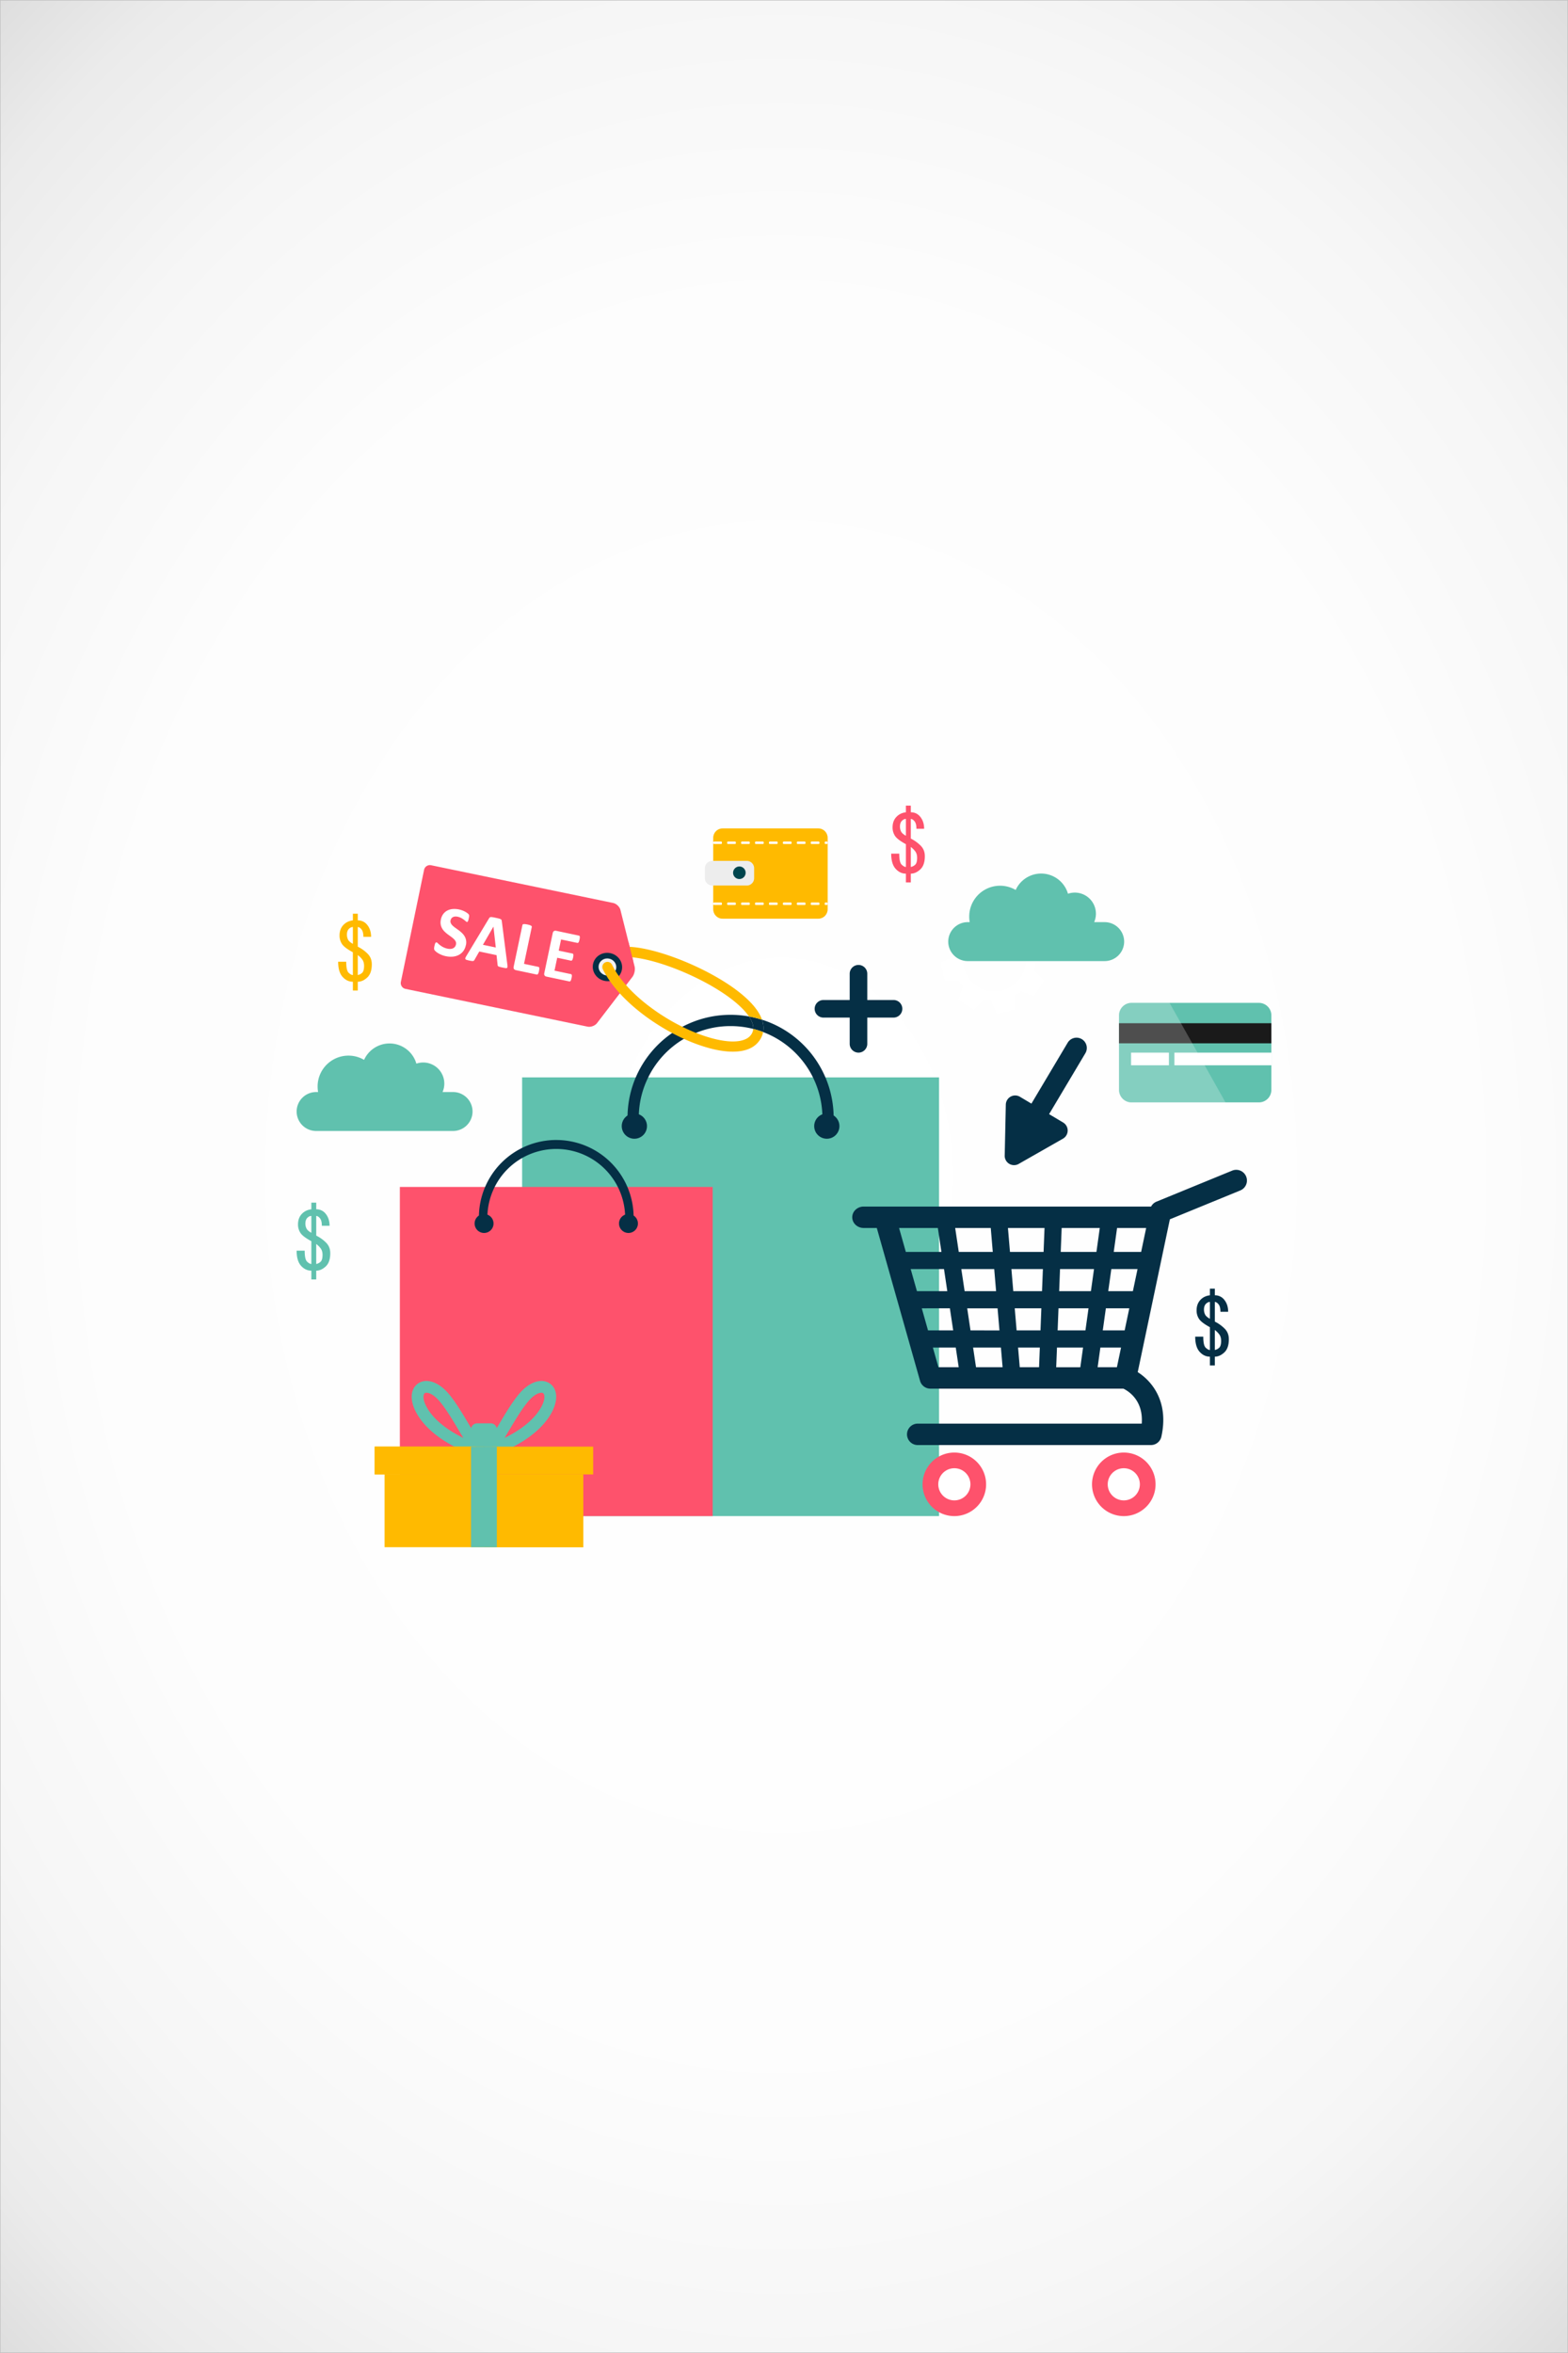 <svg xmlns="http://www.w3.org/2000/svg" xmlns:xlink="http://www.w3.org/1999/xlink" viewBox="0 0 4001 6001"><rect x="0" y="0" width="4001" height="6001" fill="#808080" stroke="none"/><defs><style>.cls-1{stroke:#c7c7c7;stroke-miterlimit:10;fill:url(#Dégradé_sans_nom_13);}.cls-10,.cls-2{fill:#60c1ae;}.cls-3{fill:#052f45;}.cls-10,.cls-12,.cls-15,.cls-3,.cls-5,.cls-6,.cls-7,.cls-8,.cls-9{fill-rule:evenodd;}.cls-4,.cls-5{fill:#fe526c;}.cls-6{fill:#f1f2f2;}.cls-11,.cls-7{fill:#ffba00;}.cls-14,.cls-15,.cls-8{fill:#fff;}.cls-9{fill:#ededed;}.cls-12{fill:#00454d;}.cls-13{fill:#1a1a1a;}.cls-15{opacity:0.23;}</style><radialGradient id="Dégradé_sans_nom_13" cx="2018.83" cy="2998.71" r="498.26" gradientTransform="translate(-11956.83 -23328.37) scale(6.91 8.78)" gradientUnits="userSpaceOnUse"><stop offset="0" stop-color="#fff"/><stop offset="0.51" stop-color="#fdfdfd"/><stop offset="0.69" stop-color="#f6f6f6"/><stop offset="0.82" stop-color="#ebebeb"/><stop offset="0.92" stop-color="#dadada"/><stop offset="1" stop-color="#c7c7c7"/></radialGradient></defs><g id="Calque_2" data-name="Calque 2"><g id="Слой_1" data-name="Слой 1"><rect class="cls-1" x="0.5" y="0.5" width="4000" height="6000"/><rect class="cls-2" x="1332.27" y="2748" width="1063.86" height="1118.91"/><path class="cls-3" d="M1911.18,2592.6c7.5,11.21,11.48,22,10.77,31.69a235,235,0,0,0-57.74-7.15,231.15,231.15,0,0,0-88.38,17.31,215.94,215.94,0,0,0-30.72,15.18A233.63,233.63,0,0,0,1654,2748a231.59,231.59,0,0,0-23.93,94.2c-.09,3.09-.17,6.18-.17,9.27h-28.79c0-2,0-4.15.18-6.18a260.69,260.69,0,0,1,20.92-97.29,263.15,263.15,0,0,1,92.88-113.19,243.73,243.73,0,0,1,26.05-15.89,261.4,261.4,0,0,1,123.07-30.55A257,257,0,0,1,1911.18,2592.6Z"/><path class="cls-3" d="M2127.3,2851.46h-28.78c0-3.09-.08-6.18-.17-9.27a234.45,234.45,0,0,0-151.14-209.86c.34-2,.6-4.06.79-6.18a62,62,0,0,0-3.62-25.34,262.3,262.3,0,0,1,182.75,244.47C2127.3,2847.31,2127.3,2849.43,2127.3,2851.46Z"/><path class="cls-3" d="M1618.67,2904.43a32.18,32.18,0,1,0-32.17-32.18A32.23,32.23,0,0,0,1618.67,2904.43Z"/><path class="cls-3" d="M2109.73,2904.43a32.18,32.18,0,1,0-32.16-32.18A32.23,32.23,0,0,0,2109.73,2904.43Z"/><rect class="cls-4" x="1020.28" y="3027.4" width="798.22" height="839.5"/><path class="cls-3" d="M1419.4,2907.64A197.34,197.34,0,0,1,1616.78,3105H1595.2a175.81,175.81,0,0,0-351.61,0H1222a197.34,197.34,0,0,1,197.39-197.39Z"/><path class="cls-3" d="M1235.17,3144.77a24.14,24.14,0,1,0-24.13-24.14A24.19,24.19,0,0,0,1235.17,3144.77Z"/><path class="cls-3" d="M1603.63,3144.77a24.14,24.14,0,1,0-24.16-24.14A24.18,24.18,0,0,0,1603.63,3144.77Z"/><path class="cls-5" d="M1499.32,2618.57c8.13,1.69,18.93-2.32,24-8.92l90.41-118c5-6.59,7.55-18.58,5.51-26.63l-36.09-144.16c-2-8.06-10.33-16-18.45-17.71l-464.73-96.29a15.14,15.14,0,0,0-17.85,11.72l-26.55,128.12c-1.69,8.13-4.44,21.44-6.12,29.56l-26.55,128.12a15.14,15.14,0,0,0,11.72,17.84Z"/><path class="cls-3" d="M1557.28,2431.06c20.3,4.2,33.48,23.42,29.43,43s-23.78,31.92-44.06,27.72-33.47-23.43-29.43-42.95S1537,2426.84,1557.28,2431.06Z"/><path class="cls-6" d="M1554.38,2445.08c12.23,2.54,20.2,14.12,17.77,25.89s-14.36,19.29-26.59,16.74-20.21-14.12-17.77-25.92S1542.13,2442.54,1554.38,2445.08Z"/><path class="cls-3" d="M1948,2626.15c-.19,2.12-.45,4.15-.79,6.18a222.28,222.28,0,0,0-25.26-8c.71-9.71-3.27-20.48-10.77-31.69a260.89,260.89,0,0,1,33.2,8.21A62,62,0,0,1,1948,2626.15Z"/><path class="cls-7" d="M1594.94,2428c-.53-8.22,5.56-11.84,11.74-12.72h.09a21.46,21.46,0,0,1,4.15-.09c61.71,4.59,157.85,40.26,230.95,84.94,30.46,18.53,57,38.84,75.84,59.24,12.63,13.68,21.9,27.63,26.67,41.49a260.89,260.89,0,0,0-33.2-8.21,146.08,146.08,0,0,0-12.63-15.63c-17.12-18.63-41.75-37.34-70.19-54.74-68.24-41.67-156.79-75-215-80.6h-.09c-1.41-.18-2.83-.35-4.24-.44C1601.82,2440.75,1594.76,2437.12,1594.94,2428Z"/><path class="cls-7" d="M1947.21,2632.33a55.57,55.57,0,0,1-7.33,18.63,59.5,59.5,0,0,1-25.08,22.51c-25.16,12.27-62.06,11.3-103.3.35a414.08,414.08,0,0,1-66.39-24.19c-10-4.5-20-9.44-30-14.83-9.62-5.12-19.24-10.59-28.69-16.42-39.11-23.84-76-53-104.88-84.67a306.84,306.84,0,0,1-25.43-31.6c-3.27-4.68-6.36-9.45-9.18-14.22-3.18-5.21-6.09-10.51-8.65-15.8a13,13,0,0,1,23.48-11.39c2.56,5.21,5.39,10.33,8.56,15.45a150.49,150.49,0,0,0,8.83,13.33,244.2,244.2,0,0,0,18.45,23.22c27.37,31.08,63.66,59.86,102.33,83.52,13.59,8.3,27.37,15.89,41.23,22.69,11.65,5.83,23.22,11,34.69,15.54a382.75,382.75,0,0,0,42.3,14.12c35.4,9.36,66,10.86,85.19,1.42a33.51,33.51,0,0,0,14.39-12.63,27.91,27.91,0,0,0,4.24-13.07A222.28,222.28,0,0,1,1947.21,2632.33Z"/><polygon class="cls-5" points="1603.72 2403.18 1615.67 2450.93 1595.91 2453.56 1575.14 2408.74 1603.72 2403.18"/><path class="cls-8" d="M1188.64,2410.86a37,37,0,0,1-6.82,15.46,34.88,34.88,0,0,1-11.76,9.63,42.45,42.45,0,0,1-15.21,4.09,59.88,59.88,0,0,1-17.33-1.21,59.11,59.11,0,0,1-11-3.39,66,66,0,0,1-8.64-4.36,40.35,40.35,0,0,1-6-4.37,21.45,21.45,0,0,1-3.26-3.55,7.16,7.16,0,0,1-.94-3.78,30.32,30.32,0,0,1,.84-6.45c.4-1.88.78-3.4,1.18-4.65a13.33,13.33,0,0,1,1.24-3,3.76,3.76,0,0,1,1.42-1.44,2.7,2.7,0,0,1,1.72-.15,7.54,7.54,0,0,1,3.24,2.26,64.88,64.88,0,0,0,5.22,4.54,53.26,53.26,0,0,0,8,5.13,40.89,40.89,0,0,0,11.29,4,27.86,27.86,0,0,0,8,.63,18.37,18.37,0,0,0,6.47-1.69,12.87,12.87,0,0,0,4.65-3.89,15.06,15.06,0,0,0,2.57-5.93,11.14,11.14,0,0,0-.71-7.26,21.61,21.61,0,0,0-4.62-6.24,57.31,57.31,0,0,0-7-5.84c-2.66-1.91-5.42-3.91-8.27-6a80.91,80.91,0,0,1-8.07-6.85,37.33,37.33,0,0,1-6.54-8.23,31.59,31.59,0,0,1-3.76-10.29,33.25,33.25,0,0,1,.51-13,34.09,34.09,0,0,1,6.22-14.1,30.75,30.75,0,0,1,10.61-8.77,36.56,36.56,0,0,1,13.77-3.66,55.3,55.3,0,0,1,15.66,1.15,56.43,56.43,0,0,1,8.15,2.39,55,55,0,0,1,7.4,3.34,47.17,47.17,0,0,1,5.9,3.78,16.09,16.09,0,0,1,3.22,3.06,7.66,7.66,0,0,1,.88,1.76,7.53,7.53,0,0,1,.21,1.82,16.89,16.89,0,0,1-.26,2.69c-.15,1.06-.4,2.36-.73,3.93s-.71,3.2-1,4.38a19.51,19.51,0,0,1-1.08,2.88,3.92,3.92,0,0,1-1.25,1.52,2.29,2.29,0,0,1-1.73.21,7.81,7.81,0,0,1-2.87-1.93c-1.28-1.13-2.87-2.44-4.75-3.89a52.67,52.67,0,0,0-6.77-4.24,32.85,32.85,0,0,0-8.86-3.15,22.08,22.08,0,0,0-7-.48,14.11,14.11,0,0,0-5.35,1.61,10.15,10.15,0,0,0-3.75,3.4,13.07,13.07,0,0,0-2,4.75,11,11,0,0,0,.71,7.17,21,21,0,0,0,4.63,6.29,63.35,63.35,0,0,0,7.24,5.84c2.71,1.92,5.49,4,8.35,6a88,88,0,0,1,8.16,6.87,39,39,0,0,1,6.67,8.3,30.42,30.42,0,0,1,3.38,22.89Zm106,49.76-14.25-111.23a9.2,9.2,0,0,0-.74-3,5,5,0,0,0-2.2-2,22.21,22.21,0,0,0-4.8-1.69c-2.07-.53-4.9-1.16-8.44-1.91-3.08-.65-5.56-1.14-7.42-1.44a18.8,18.8,0,0,0-4.54-.28,4.31,4.31,0,0,0-2.6,1,8.26,8.26,0,0,0-1.78,2.2L1190,2438.34a30.06,30.06,0,0,0-2.42,4.77,3.6,3.6,0,0,0,0,3.09,5,5,0,0,0,3,2,63.07,63.07,0,0,0,6.44,1.66q3.88.81,6.33,1.13a13.79,13.79,0,0,0,3.83.11,4,4,0,0,0,2.18-1,7,7,0,0,0,1.39-1.93l12.19-21.29,44.07,9.31,2.71,25.1a5.43,5.43,0,0,0,.5,2.07,3.68,3.68,0,0,0,1.64,1.54,18.54,18.54,0,0,0,3.82,1.38c1.68.45,4.08,1,7.15,1.64s5.29,1,7,1.25a6.3,6.3,0,0,0,3.79-.42,3.28,3.28,0,0,0,1.32-2.72,33.33,33.33,0,0,0-.27-5.43Zm-35.52-97.1,5.94,53.16-32.79-6.92,26.76-46.27.09,0Zm116.27,113a38.25,38.25,0,0,1-1.18,4.51,15.26,15.26,0,0,1-1.32,2.91,3.63,3.63,0,0,1-1.52,1.51,2.4,2.4,0,0,1-1.68.23l-53.52-11.29a7.49,7.49,0,0,1-4.63-2.81c-1.11-1.46-1.37-3.51-.83-6.16l22.39-106.13a2.74,2.74,0,0,1,.94-1.52,4.61,4.61,0,0,1,2.19-.75,19.2,19.2,0,0,1,3.82.06,50.13,50.13,0,0,1,5.78.93,52.16,52.16,0,0,1,5.74,1.5A20.63,20.63,0,0,1,1355,2361a4.54,4.54,0,0,1,1.7,1.58,2.5,2.5,0,0,1,.23,1.77l-19.83,94,36.71,7.74a2.6,2.6,0,0,1,1.47.84,3.86,3.86,0,0,1,.79,1.86,11.73,11.73,0,0,1,0,3.14,43.12,43.12,0,0,1-.75,4.6Zm83,18.14a37.67,37.67,0,0,1-1.14,4.36,11.59,11.59,0,0,1-1.28,2.7,3.94,3.94,0,0,1-1.47,1.36,2.43,2.43,0,0,1-1.59.17l-58.61-12.36a7.5,7.5,0,0,1-4.62-2.82c-1.12-1.45-1.38-3.5-.83-6.16l21.51-101.87c.54-2.65,1.64-4.42,3.23-5.31a7.59,7.59,0,0,1,5.36-.7l58.34,12.32a2.38,2.38,0,0,1,1.35.76,3.87,3.87,0,0,1,.75,1.8,14.11,14.11,0,0,1,.06,3,46,46,0,0,1-1.85,8.81,11.2,11.2,0,0,1-1.28,2.7,4.12,4.12,0,0,1-1.42,1.37,2.33,2.33,0,0,1-1.55.19l-41.69-8.8-6,28.48,35.13,7.41a2.43,2.43,0,0,1,1.38.8,3.73,3.73,0,0,1,.81,1.78,11.29,11.29,0,0,1,.09,3,33.89,33.89,0,0,1-.69,4.3,38.11,38.11,0,0,1-1.12,4.3,10.47,10.47,0,0,1-1.28,2.6,3,3,0,0,1-1.45,1.23,2.51,2.51,0,0,1-1.56.16l-35.14-7.42-6.94,32.91,42,8.86a2.37,2.37,0,0,1,1.37.8,3.82,3.82,0,0,1,.81,1.85,11.76,11.76,0,0,1,.07,3A36.67,36.67,0,0,1,1458.4,2494.67Z"/><path class="cls-3" d="M2642.59,2899.34l-45.07-26.85,126.84-213a26.32,26.32,0,0,1,36-9.12h0a26.28,26.28,0,0,1,9.1,36Z"/><path class="cls-3" d="M2563.67,2947.44l2.82-130a23.86,23.86,0,0,1,36.08-20L2712.7,2863a23.88,23.88,0,0,1-.38,41.25l-113,64.42a23.86,23.86,0,0,1-35.67-21.26Z"/><path class="cls-3" d="M2190.57,2461.15h0a22.48,22.48,0,0,1,22.43,22.42v178.84a22.48,22.48,0,0,1-22.43,22.42h0a22.5,22.5,0,0,1-22.44-22.42V2483.57A22.5,22.5,0,0,1,2190.57,2461.15Z"/><path class="cls-3" d="M2078.73,2573h0a22.5,22.5,0,0,1,22.43-22.42H2280a22.5,22.5,0,0,1,22.44,22.42h0a22.5,22.5,0,0,1-22.44,22.44H2101.16A22.49,22.49,0,0,1,2078.73,2573Z"/><path class="cls-3" d="M2374,3541.85h492.5c13.15,6.35,51.3,30.06,46.83,89.24H2341.17a27.32,27.32,0,0,0,0,54.63h595.56a27.3,27.3,0,0,0,26.68-21.41c19.52-88.19-23.14-141-60.3-164.57l82-389.78,179.68-73.64a27.32,27.32,0,1,0-20.72-50.56L2951,3064.89a27.29,27.29,0,0,0-13.8,12.53H2203.81c-16.12,0-29.18,12.24-29.18,27.32s13.06,27.31,29.18,27.31h33.49L2347.66,3522a27.34,27.34,0,0,0,26.29,19.87Zm476-54.64h-49.23l7-50.19h52.75l-10.56,50.19Zm19.74-93.9h-55.83l7.88-56.35h59.8l-11.85,56.35Zm21-100.08h-62.87l7.86-56.35h66.88l-11.87,56.35Zm21.06-100.06h-69.94l8.53-61.12h74.25l-12.84,61.12Zm-105.54-61.12-8.53,61.12h-91.11l2.39-61.12Zm-141,0-2.39,61.12h-85.76l-5.18-61.12Zm-137.2,0,5.19,61.12h-86.79l-9.17-61.12Zm-135,0,9.14,61.12h-90.81l-17.27-61.12Zm97.41,355.16L2483,3437h71l4.26,50.19Zm-14.07-93.9L2468,3337h77.46l4.81,56.35Zm-15-100.08-8.45-56.35h83.95l4.79,56.35Zm-52.64-56.35,8.43,56.35h-77.49l-15.95-56.35Zm15,100.08,8.45,56.35H2368L2352.09,3337Zm15,100.06,7.52,50.19h-51.68L2380.4,3437Zm163.3,50.19-4.28-50.19h55.53l-2,50.19Zm-8-93.9-4.8-56.35h67.93l-2.19,56.35Zm-8.5-100.08-4.78-56.35h80.34l-2.21,56.35Zm109.51,194,2-50.19h66.54l-7,50.19Zm3.67-93.9,2.19-56.35h76.62l-7.87,56.35Zm3.92-100.08,2.19-56.35h86.7l-7.9,56.35Z"/><path class="cls-9" d="M2826.53,3785.85a41,41,0,1,0,41-41A41,41,0,0,0,2826.53,3785.85Z"/><path class="cls-5" d="M2786.47,3785.85a81.06,81.06,0,1,0,81.06-81A81.07,81.07,0,0,0,2786.47,3785.85Z"/><path class="cls-8" d="M2826.53,3785.85a41,41,0,1,0,41-41A41,41,0,0,0,2826.53,3785.85Z"/><path class="cls-5" d="M2354.09,3785.85a81.05,81.05,0,1,0,81-81A81.07,81.07,0,0,0,2354.09,3785.85Z"/><path class="cls-8" d="M2394.16,3785.85a41,41,0,1,0,41-41A41,41,0,0,0,2394.16,3785.85Z"/><path class="cls-10" d="M1234.86,3689.75c10.19-9.59,23.91-32.62,39-57.89,15.54-26.16,32.47-54.57,49.63-75.32,18.82-22.78,38.92-33.25,55.36-34.22a38,38,0,0,1,23.09,5.7,36.17,36.17,0,0,1,14.69,18.83c5,14.08,3.06,33.88-9.29,56.51-13.85,25.34-35.8,46.87-61,64.55-30.35,21.29-65.63,37.14-96.6,47.12l-63.69,20.55,48.78-45.83Zm64.78-42.57h0c-4.17,7-8.26,13.86-12.22,20.37a306.46,306.46,0,0,0,41.63-24.28c21.74-15.28,40.5-33.47,51.86-54.31,7.87-14.4,9.65-25.41,7.28-32.1a6.56,6.56,0,0,0-2.43-3.5,8.61,8.61,0,0,0-5.18-1c-8.84.51-20.89,7.63-33.88,23.37C1330.51,3595.33,1314.43,3622.34,1299.64,3647.18Z"/><path class="cls-10" d="M1234.86,3689.75c-10.2-9.59-23.92-32.62-39-57.89-15.58-26.16-32.5-54.57-49.65-75.32-18.81-22.78-38.91-33.25-55.33-34.22a38,38,0,0,0-23.11,5.7,36.12,36.12,0,0,0-14.69,18.83c-5,14.08-3.07,33.88,9.28,56.51,13.84,25.34,35.79,46.87,60.95,64.55,30.36,21.29,65.64,37.14,96.61,47.12l63.69,20.55-48.78-45.83Zm-64.78-42.57h0c4.16,7,8.26,13.86,12.22,20.37a305.85,305.85,0,0,1-41.63-24.28c-21.73-15.28-40.5-33.47-51.87-54.31-7.86-14.4-9.64-25.41-7.28-32.1a6.65,6.65,0,0,1,2.42-3.5,8.68,8.68,0,0,1,5.2-1c8.83.51,20.88,7.63,33.89,23.37C1139.2,3595.33,1155.28,3622.34,1170.08,3647.18Z"/><rect class="cls-11" x="981.34" y="3760.58" width="507.05" height="185.66"/><rect class="cls-11" x="956.13" y="3689.75" width="557.44" height="70.84"/><rect class="cls-11" x="1234.86" y="3760.61" width="253.53" height="185.63"/><polygon class="cls-7" points="981.34 3760.61 1234.86 3760.61 1234.86 3689.74 956.13 3689.74 956.13 3760.61 981.34 3760.61"/><rect class="cls-2" x="1201.92" y="3689.75" width="65.88" height="256.5"/><path class="cls-10" d="M1217.39,3630.38h34.92a15.54,15.54,0,0,1,15.49,15.47v28.41a15.54,15.54,0,0,1-15.49,15.49h-34.92a15.52,15.52,0,0,1-15.47-15.49v-28.41A15.51,15.51,0,0,1,1217.39,3630.38Z"/><path class="cls-8" d="M2545.34,2344.32a103.76,103.76,0,0,1,18.91,3.29l25.21-25.47,39.47,25-12.26,33.67a104,104,0,0,1,11.07,15.7l35.82-.19,10.24,45.59-32.49,15.13A103,103,0,0,1,2638,2476l25.47,25.21-25,39.46-33.66-12.26a106.7,106.7,0,0,1-15.71,11.07l.19,35.82-45.61,10.23-15.12-32.47a104.38,104.38,0,0,1-18.94-3.29l-25.21,25.46-39.45-25,12.26-33.67a103.91,103.91,0,0,1-11.07-15.71l-35.83.18-10.23-45.58,32.47-15.14a104,104,0,0,1,3.31-18.92l-25.48-25.2,25-39.48,33.67,12.26a105.59,105.59,0,0,1,15.71-11.06l-.17-35.83,45.58-10.22,15.14,32.47Zm-25.9,26.26h0a80.05,80.05,0,1,0,95.63,60.58A80.05,80.05,0,0,0,2519.44,2370.58Z"/><path class="cls-10" d="M2818.8,2352h-26.86a53.86,53.86,0,0,0-66.82-72.45,71.31,71.31,0,0,0-133.45-9.61,78.72,78.72,0,0,0-118.57,67.9,79.42,79.42,0,0,0,1.28,14.16h-5.16a49.82,49.82,0,0,0-49.66,49.67h0a49.81,49.81,0,0,0,49.66,49.67H2818.8a49.81,49.81,0,0,0,49.66-49.67h0A49.81,49.81,0,0,0,2818.8,2352Z"/><path class="cls-10" d="M1156.13,2785.33h-26.87a53.86,53.86,0,0,0-66.82-72.45A71.31,71.31,0,0,0,929,2703.27a78.71,78.71,0,0,0-118.56,67.9,80.45,80.45,0,0,0,1.27,14.16h-5.15A49.81,49.81,0,0,0,756.89,2835h0a49.8,49.8,0,0,0,49.66,49.66h349.58a49.8,49.8,0,0,0,49.66-49.66h0A49.82,49.82,0,0,0,1156.13,2785.33Z"/><path class="cls-7" d="M1819.87,2319.15c0,13.18,10.54,24,23.43,24h245.19c12.9,0,23.43-10.79,23.43-24V2137c0-13.19-10.53-24-23.43-24H1843.3c-12.89,0-23.43,10.78-23.43,24Z"/><path class="cls-9" d="M1798.59,2239.57a18.85,18.85,0,0,0,18.63,19.06h88.46a18.84,18.84,0,0,0,18.63-19.06V2214.8a18.83,18.83,0,0,0-18.63-19.05h-88.46a18.84,18.84,0,0,0-18.63,19.05Z"/><path class="cls-12" d="M1870.59,2226.39a16,16,0,1,0,16-16.38A16.2,16.2,0,0,0,1870.59,2226.39Z"/><path class="cls-8" d="M1842.1,2148.61v1.83a2.25,2.25,0,0,1-2.25,2.25h-17.73a2.25,2.25,0,0,1-2.25-2.25v-1.83a2.24,2.24,0,0,1,2.25-2.24h17.73a2.24,2.24,0,0,1,2.25,2.24Zm267.58-2.24h-3.07a2.25,2.25,0,0,0-2.26,2.24v1.83a2.26,2.26,0,0,0,2.26,2.25h3.07a2.25,2.25,0,0,0,2.24-2.25v-1.83a2.25,2.25,0,0,0-2.24-2.24Zm-18.66,2.24v1.83a2.24,2.24,0,0,1-2.24,2.25H2071a2.25,2.25,0,0,1-2.25-2.25v-1.83a2.25,2.25,0,0,1,2.25-2.24h17.74a2.24,2.24,0,0,1,2.24,2.24Zm-35.55,0v1.83a2.25,2.25,0,0,1-2.25,2.25h-17.74a2.24,2.24,0,0,1-2.24-2.25v-1.83a2.24,2.24,0,0,1,2.24-2.24h17.74a2.25,2.25,0,0,1,2.25,2.24Zm-35.56,0v1.83a2.25,2.25,0,0,1-2.24,2.25h-17.75a2.24,2.24,0,0,1-2.24-2.25v-1.83a2.24,2.24,0,0,1,2.24-2.24h17.75a2.25,2.25,0,0,1,2.24,2.24Zm-35.57,0v1.83a2.25,2.25,0,0,1-2.25,2.25h-17.72a2.25,2.25,0,0,1-2.26-2.25v-1.83a2.25,2.25,0,0,1,2.26-2.24h17.72a2.24,2.24,0,0,1,2.25,2.24Zm-35.56,0v1.83a2.24,2.24,0,0,1-2.24,2.25H1928.8a2.25,2.25,0,0,1-2.25-2.25v-1.83a2.25,2.25,0,0,1,2.25-2.24h17.74a2.24,2.24,0,0,1,2.24,2.24Zm-35.56,0v1.83a2.24,2.24,0,0,1-2.24,2.25h-17.75a2.24,2.24,0,0,1-2.24-2.25v-1.83a2.24,2.24,0,0,1,2.24-2.24H1911a2.24,2.24,0,0,1,2.24,2.24Zm-35.56,0v1.83a2.25,2.25,0,0,1-2.24,2.25h-17.74a2.25,2.25,0,0,1-2.25-2.25v-1.83a2.24,2.24,0,0,1,2.25-2.24h17.74A2.25,2.25,0,0,1,1877.66,2148.61Z"/><path class="cls-8" d="M1842.1,2304.19V2306a2.25,2.25,0,0,1-2.25,2.24h-17.73a2.25,2.25,0,0,1-2.25-2.24v-1.84a2.25,2.25,0,0,1,2.25-2.25h17.73a2.25,2.25,0,0,1,2.25,2.25Zm267.58-2.25h-3.07a2.26,2.26,0,0,0-2.26,2.25V2306a2.26,2.26,0,0,0,2.26,2.24h3.07a2.26,2.26,0,0,0,2.24-2.24v-1.84a2.26,2.26,0,0,0-2.24-2.25Zm-18.66,2.25V2306a2.24,2.24,0,0,1-2.24,2.24H2071a2.26,2.26,0,0,1-2.25-2.24v-1.84a2.26,2.26,0,0,1,2.25-2.25h17.74a2.24,2.24,0,0,1,2.24,2.25Zm-35.55,0V2306a2.26,2.26,0,0,1-2.25,2.24h-17.74a2.25,2.25,0,0,1-2.24-2.24v-1.84a2.25,2.25,0,0,1,2.24-2.25h17.74a2.26,2.26,0,0,1,2.25,2.25Zm-35.56,0V2306a2.26,2.26,0,0,1-2.24,2.24h-17.75a2.24,2.24,0,0,1-2.24-2.24v-1.84a2.24,2.24,0,0,1,2.24-2.25h17.75a2.26,2.26,0,0,1,2.24,2.25Zm-35.57,0V2306a2.25,2.25,0,0,1-2.25,2.24h-17.72a2.25,2.25,0,0,1-2.26-2.24v-1.84a2.26,2.26,0,0,1,2.26-2.25h17.72a2.25,2.25,0,0,1,2.25,2.25Zm-35.56,0V2306a2.24,2.24,0,0,1-2.24,2.24H1928.8a2.26,2.26,0,0,1-2.25-2.24v-1.84a2.26,2.26,0,0,1,2.25-2.25h17.74a2.24,2.24,0,0,1,2.24,2.25Zm-35.56,0V2306a2.25,2.25,0,0,1-2.24,2.24h-17.75A2.25,2.25,0,0,1,1891,2306v-1.84a2.25,2.25,0,0,1,2.24-2.25H1911a2.25,2.25,0,0,1,2.24,2.25Zm-35.56,0V2306a2.26,2.26,0,0,1-2.24,2.24h-17.74a2.25,2.25,0,0,1-2.25-2.24v-1.84a2.25,2.25,0,0,1,2.25-2.25h17.74A2.26,2.26,0,0,1,1877.66,2304.19Z"/><path class="cls-10" d="M3212.37,2557.91H2887.14a31.83,31.83,0,0,0-31.73,31.73V2780a31.83,31.83,0,0,0,31.73,31.73h325.23a31.82,31.82,0,0,0,31.74-31.73V2589.64A31.82,31.82,0,0,0,3212.37,2557.91Z"/><rect class="cls-13" x="2855.41" y="2609.81" width="388.7" height="51.23"/><rect class="cls-14" x="2996.69" y="2684.84" width="247.43" height="32.23"/><rect class="cls-14" x="2886.12" y="2684.84" width="96.55" height="32.23"/><path class="cls-15" d="M3127.07,2811.76H2887.14a31.83,31.83,0,0,1-31.73-31.73V2589.64a31.82,31.82,0,0,1,31.73-31.73h97.13Z"/><path class="cls-7" d="M948.72,2459.22q0,23.24-11.64,34t-24.15,10.76v22.36H900.42v-22.36c-10.16,0-18.93-4.2-26.38-12.52s-11.18-21.18-11.18-38.46h20.57c0,14.89,2.06,24.26,6.26,28.17s7.75,5.8,10.73,5.8v-58.12q-21.46-11.61-27.71-21a38.31,38.31,0,0,1-6.3-21.9c0-10.72,3.13-19.53,9.43-26.35s14.42-10.92,24.58-12.1v-17h12.51v17q15.23,0,24.61,12.1t9.38,29.95H927.24q0-13.45-4.92-19.24c-3.29-3.89-6.41-5.84-9.39-5.84v50.1a95.24,95.24,0,0,1,25,17.89c7.18,7.14,10.76,16.11,10.76,26.83Zm-48.3-51.89V2364.4q-5.4,0-10.27,4.93c-3.29,3.27-4.92,8.21-4.92,14.76a28.57,28.57,0,0,0,2.66,12.06c1.8,3.88,6,7.63,12.53,11.18Zm28.6,56.35q0-9.85-4.45-16.09a54.17,54.17,0,0,0-11.64-11.65v51a22.46,22.46,0,0,0,10.72-5.35C927.24,2478.61,929,2472.61,929,2463.68Z"/><path class="cls-3" d="M3135.6,3415.51q0,23.25-11.64,34c-7.74,7.16-15.79,10.77-24.14,10.77v22.35H3087.3v-22.35c-10.16,0-18.91-4.21-26.36-12.53s-11.18-21.19-11.18-38.46h20.56c0,14.89,2.07,24.26,6.26,28.17s7.76,5.8,10.72,5.8V3385.1q-21.47-11.61-27.71-21a38.38,38.38,0,0,1-6.29-21.9q0-16.08,9.43-26.35c6.26-6.88,14.41-10.91,24.57-12.1v-17h12.52v17a29.7,29.7,0,0,1,24.61,12.1q9.39,12,9.38,29.95h-19.68q0-13.45-4.93-19.24c-3.28-3.88-6.39-5.83-9.38-5.83v50.09a95.36,95.36,0,0,1,25,17.89c7.17,7.14,10.74,16.11,10.74,26.83Zm-48.3-51.89V3320.7c-3.58,0-7,1.64-10.26,4.91s-4.93,8.21-4.93,14.77a28.29,28.29,0,0,0,2.68,12.06c1.79,3.88,5.94,7.62,12.51,11.18Zm28.61,56.35q0-9.85-4.45-16.09a54.43,54.43,0,0,0-11.64-11.66v51a22.4,22.4,0,0,0,10.73-5.35C3114.13,3434.9,3115.91,3428.9,3115.91,3420Z"/><path class="cls-10" d="M842.73,3196.17q0,23.25-11.64,34c-7.74,7.15-15.79,10.76-24.15,10.76v22.36H794.43V3240.9c-10.15,0-18.92-4.21-26.37-12.52s-11.17-21.2-11.17-38.46h20.56c0,14.89,2.06,24.27,6.25,28.16s7.76,5.8,10.73,5.8v-58.11q-21.46-11.61-27.71-21a38.32,38.32,0,0,1-6.29-21.9c0-10.72,3.13-19.53,9.42-26.35s14.43-10.92,24.58-12.11v-17h12.51v17a29.67,29.67,0,0,1,24.61,12.11q9.39,12,9.39,29.94H821.26q0-13.44-4.93-19.24c-3.28-3.88-6.4-5.83-9.39-5.83v50.09a95.39,95.39,0,0,1,25,17.9q10.75,10.71,10.75,26.82Zm-48.3-51.88v-42.93c-3.59,0-7,1.64-10.26,4.92s-4.93,8.21-4.93,14.76a28.47,28.47,0,0,0,2.67,12.07c1.79,3.88,6,7.62,12.52,11.18ZM823,3200.63q0-9.86-4.46-16.08a53.94,53.94,0,0,0-11.64-11.65v51a22.35,22.35,0,0,0,10.73-5.35C821.26,3215.56,823,3209.56,823,3200.63Z"/><path class="cls-5" d="M2359.87,2183.53q0,23.25-11.64,34t-24.14,10.76v22.36h-12.52v-22.36c-10.16,0-18.92-4.21-26.37-12.53s-11.17-21.18-11.17-38.45h20.55c0,14.89,2.07,24.26,6.26,28.17s7.76,5.79,10.73,5.79v-58.11q-21.46-11.61-27.71-21a38.31,38.31,0,0,1-6.3-21.9c0-10.72,3.14-19.53,9.44-26.35s14.41-10.92,24.57-12.11v-17h12.52v17q15.21,0,24.6,12.11t9.38,29.94H2338.4q0-13.44-4.93-19.24t-9.38-5.83v50.09a95.5,95.5,0,0,1,25,17.9q10.77,10.71,10.75,26.82Zm-48.3-51.88v-42.93c-3.59,0-7,1.64-10.26,4.93s-4.93,8.2-4.93,14.76a28.46,28.46,0,0,0,2.67,12.06c1.79,3.88,5.95,7.62,12.52,11.18Zm28.6,56.35q0-9.86-4.45-16.09a54.34,54.34,0,0,0-11.63-11.65v51a22.34,22.34,0,0,0,10.72-5.34C2338.4,2202.93,2340.17,2196.93,2340.17,2188Z"/></g></g></svg>